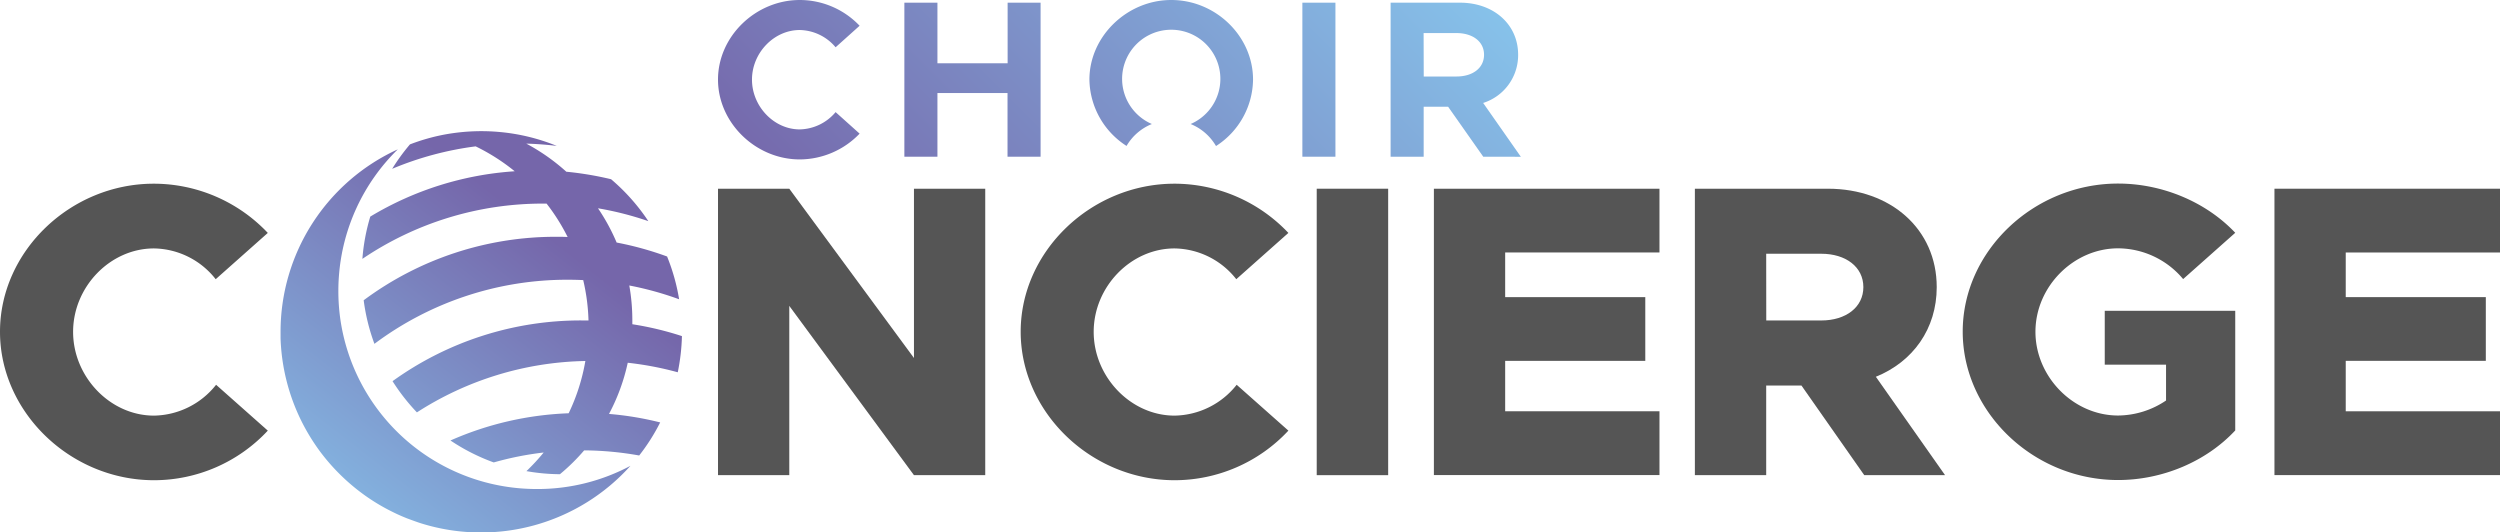 <svg id="Layer_1" data-name="Layer 1" xmlns="http://www.w3.org/2000/svg" xmlns:xlink="http://www.w3.org/1999/xlink" viewBox="0 0 756.16 161.06"><defs><style>.cls-1{fill:#555;}.cls-2{fill:url(#linear-gradient);}.cls-3{fill:url(#linear-gradient-2);}.cls-4{fill:url(#linear-gradient-3);}.cls-5{fill:url(#linear-gradient-4);}.cls-6{fill:url(#linear-gradient-5);}.cls-7{fill:url(#linear-gradient-6);}.cls-8{fill:url(#linear-gradient-7);}</style><linearGradient id="linear-gradient" x1="-0.19" y1="40.09" x2="160.34" y2="200.63" gradientTransform="matrix(1, 0, 0, -1, 218.87, 87.47)" gradientUnits="userSpaceOnUse"><stop offset="0" stop-color="#7566aa"/><stop offset="1" stop-color="#89d0f4"/></linearGradient><linearGradient id="linear-gradient-2" x1="25.9" y1="14" x2="186.44" y2="174.54" xlink:href="#linear-gradient"/><linearGradient id="linear-gradient-3" x1="78.29" y1="-38.39" x2="238.83" y2="122.15" xlink:href="#linear-gradient"/><linearGradient id="linear-gradient-4" x1="98.99" y1="-59.09" x2="259.53" y2="101.45" xlink:href="#linear-gradient"/><linearGradient id="linear-gradient-5" x1="55.98" y1="-16.07" x2="216.51" y2="144.46" xlink:href="#linear-gradient"/><linearGradient id="linear-gradient-6" x1="-51.62" y1="15.15" x2="-135.94" y2="-93.26" xlink:href="#linear-gradient"/><linearGradient id="linear-gradient-7" x1="-48.06" y1="12.39" x2="-132.39" y2="-96.02" xlink:href="#linear-gradient"/></defs><path class="cls-1" d="M0,100.34C0,76,21.31,55.56,46.53,55.56A47.5,47.5,0,0,1,81,70.45l-15.76,14a24.17,24.17,0,0,0-18.67-9.31c-13.24,0-24.46,11.61-24.46,25.23s11.22,25.34,24.46,25.34a24.4,24.4,0,0,0,18.79-9.33L81,130.25a47.09,47.09,0,0,1-34.43,15C21.31,145.23,0,124.68,0,100.34Z" transform="translate(0 0)"/><path class="cls-1" d="M217.17,57.08h21.56l37.71,51.2V57.08H298v86.64H276.44l-37.71-51.2v51.2H217.17Z" transform="translate(0 0)"/><path class="cls-1" d="M308.72,100.34c0-24.34,21.32-44.78,46.54-44.78a47.5,47.5,0,0,1,34.43,14.89l-15.76,14a24.17,24.17,0,0,0-18.67-9.31c-13.24,0-24.46,11.61-24.46,25.23s11.22,25.34,24.46,25.34a24.4,24.4,0,0,0,18.79-9.33l15.64,13.87a47.09,47.09,0,0,1-34.43,15C330,145.23,308.72,124.68,308.72,100.34Z" transform="translate(0 0)"/><path class="cls-1" d="M398.26,57.08h21.61v86.64H398.26Z" transform="translate(0 0)"/><path class="cls-1" d="M455.26,76.37v13.5h42.38v19.27H455.26V124.4h46.67v19.3H433.7V57.08h68.23V76.37Z" transform="translate(0 0)"/><path class="cls-1" d="M563.87,143.72l-19-27.12H534.21v27.12H512.64V57.08h40.23c19,0,32.92,12.23,32.92,29.76,0,12.61-7.19,22.58-18.41,27.12l20.93,29.76ZM534.23,96.93h16.64c7.44,0,12.73-4,12.73-10.09s-5.29-10.09-12.73-10.09H534.21Z" transform="translate(0 0)"/><path class="cls-1" d="M636.61,94h39.47v36.19c-8.82,9.46-22.07,15-35.43,15-25.61,0-47-20.55-47-44.89s21.43-44.78,47-44.78c13.36,0,26.61,5.55,35.43,14.89l-15.76,14a25.79,25.79,0,0,0-19.67-9.3c-13.5,0-25,11.61-25,25.23s11.47,25.34,25,25.34a26.25,26.25,0,0,0,14.5-4.54V110.3H636.61Z" transform="translate(0 0)"/><path class="cls-1" d="M709.5,76.37v13.5h42.37v19.27H709.5V124.4h46.66v19.3H687.94V57.08h68.22V76.37Z" transform="translate(0 0)"/><path class="cls-2" d="M217.17,24.07C217.17,11,228.56,0,241.92,0A25,25,0,0,1,260,7.79l-7.26,6.51a14.52,14.52,0,0,0-10.85-5.22c-7.8,0-14.44,6.92-14.44,15s6.64,15.06,14.44,15.06a14.53,14.53,0,0,0,10.85-5.23L260,40.42a25.2,25.2,0,0,1-18.11,7.8C228.56,48.21,217.17,37.14,217.17,24.07Z" transform="translate(0 0)"/><path class="cls-3" d="M314.74.81V47.4h-10V28.14h-21.2V47.4h-10V.81h10V19.14h21.23V.81Z" transform="translate(0 0)"/><path class="cls-4" d="M393.92.81h10V47.4h-10Z" transform="translate(0 0)"/><path class="cls-5" d="M448.63,47.4,438,32.28h-7.39V47.4h-10V.81h21c10.11,0,17.57,6.51,17.57,15.73a15.16,15.16,0,0,1-10.58,14.6L460,47.42Zm-18-24.26h9.9c4.95,0,8.34-2.58,8.34-6.58S445.44,10,440.49,10h-9.9Z" transform="translate(0 0)"/><path class="cls-6" d="M354.26,0c-13.36,0-24.75,11-24.75,24.07a24.22,24.22,0,0,0,11.23,20.07,15.64,15.64,0,0,1,7.66-6.63,14.86,14.86,0,1,1,11.72,0,15.7,15.7,0,0,1,7.68,6.66A24.2,24.2,0,0,0,379,24.07C379,11,367.76,0,354.26,0Z" transform="translate(0 0)"/><path class="cls-7" d="M190.69,140.89a60.74,60.74,0,0,1-63.24,17.43c-1.45-.45-2.87-1-4.27-1.51q-2.37-.93-4.63-2.07a59.31,59.31,0,0,1-8.07-4.82A61.76,61.76,0,0,1,97,136.83a62,62,0,0,1-5.94-9.69,60.93,60.93,0,0,1-6.2-24.77v-2a60.66,60.66,0,0,1,35.46-55.2A59.79,59.79,0,0,0,102.5,83.64c-.11,1.45-.16,2.91-.16,4.38a61,61,0,0,0,.6,8.54,59.91,59.91,0,0,0,50.49,50.69,60.28,60.28,0,0,0,8.9.66h.7A59.62,59.62,0,0,0,190.69,140.89Z" transform="translate(0 0)"/><path class="cls-8" d="M189.87,109.72a59.69,59.69,0,0,1-5.67,15.48,95.44,95.44,0,0,1,15.48,2.57,59.53,59.53,0,0,1-6.35,10,97.74,97.74,0,0,0-16.64-1.55,60.15,60.15,0,0,1-7.33,7.21,59.27,59.27,0,0,1-10.13-.93,63,63,0,0,0,5.21-5.63,94.5,94.5,0,0,0-15.1,3,60.14,60.14,0,0,1-13.09-6.64A97.16,97.16,0,0,1,172,125a59.78,59.78,0,0,0,5.05-15.81,97.17,97.17,0,0,0-50.95,15.54,61.12,61.12,0,0,1-7.37-9.44,97.34,97.34,0,0,1,57.1-18.37H178a60.43,60.43,0,0,0-1.6-12.2c-1.52-.07-3.06-.11-4.6-.11A97.31,97.31,0,0,0,113.25,104,60.22,60.22,0,0,1,110,90.82a97.22,97.22,0,0,1,58.18-19.2c1.17,0,2.35,0,3.51.07a60.34,60.34,0,0,0-6.37-10.11h-1A97.27,97.27,0,0,0,109.61,78.3,59.75,59.75,0,0,1,112,65.51,97,97,0,0,1,155.68,51.8a60.8,60.8,0,0,0-11.81-7.53,97,97,0,0,0-25.25,6.79A60.43,60.43,0,0,1,124,43.67a60,60,0,0,1,10.59-3,61.64,61.64,0,0,1,10.93-1q2.92,0,5.77.27a60.14,60.14,0,0,1,17.11,4.19c-3-.37-6.11-.6-9.22-.69a60.41,60.41,0,0,1,12.11,8.5,98.36,98.36,0,0,1,13.54,2.27A60.56,60.56,0,0,1,196.1,66.89,96.33,96.33,0,0,0,180.87,63a59.39,59.39,0,0,1,5.64,10.36,97.18,97.18,0,0,1,15.26,4.22,60.42,60.42,0,0,1,3.64,12.94,97,97,0,0,0-15.07-4.17,60.74,60.74,0,0,1,.92,10.51v1.21a95.47,95.47,0,0,1,15,3.59A61.79,61.79,0,0,1,205,112.6,97.79,97.79,0,0,0,189.87,109.72Z" transform="translate(0 0)"/></svg>